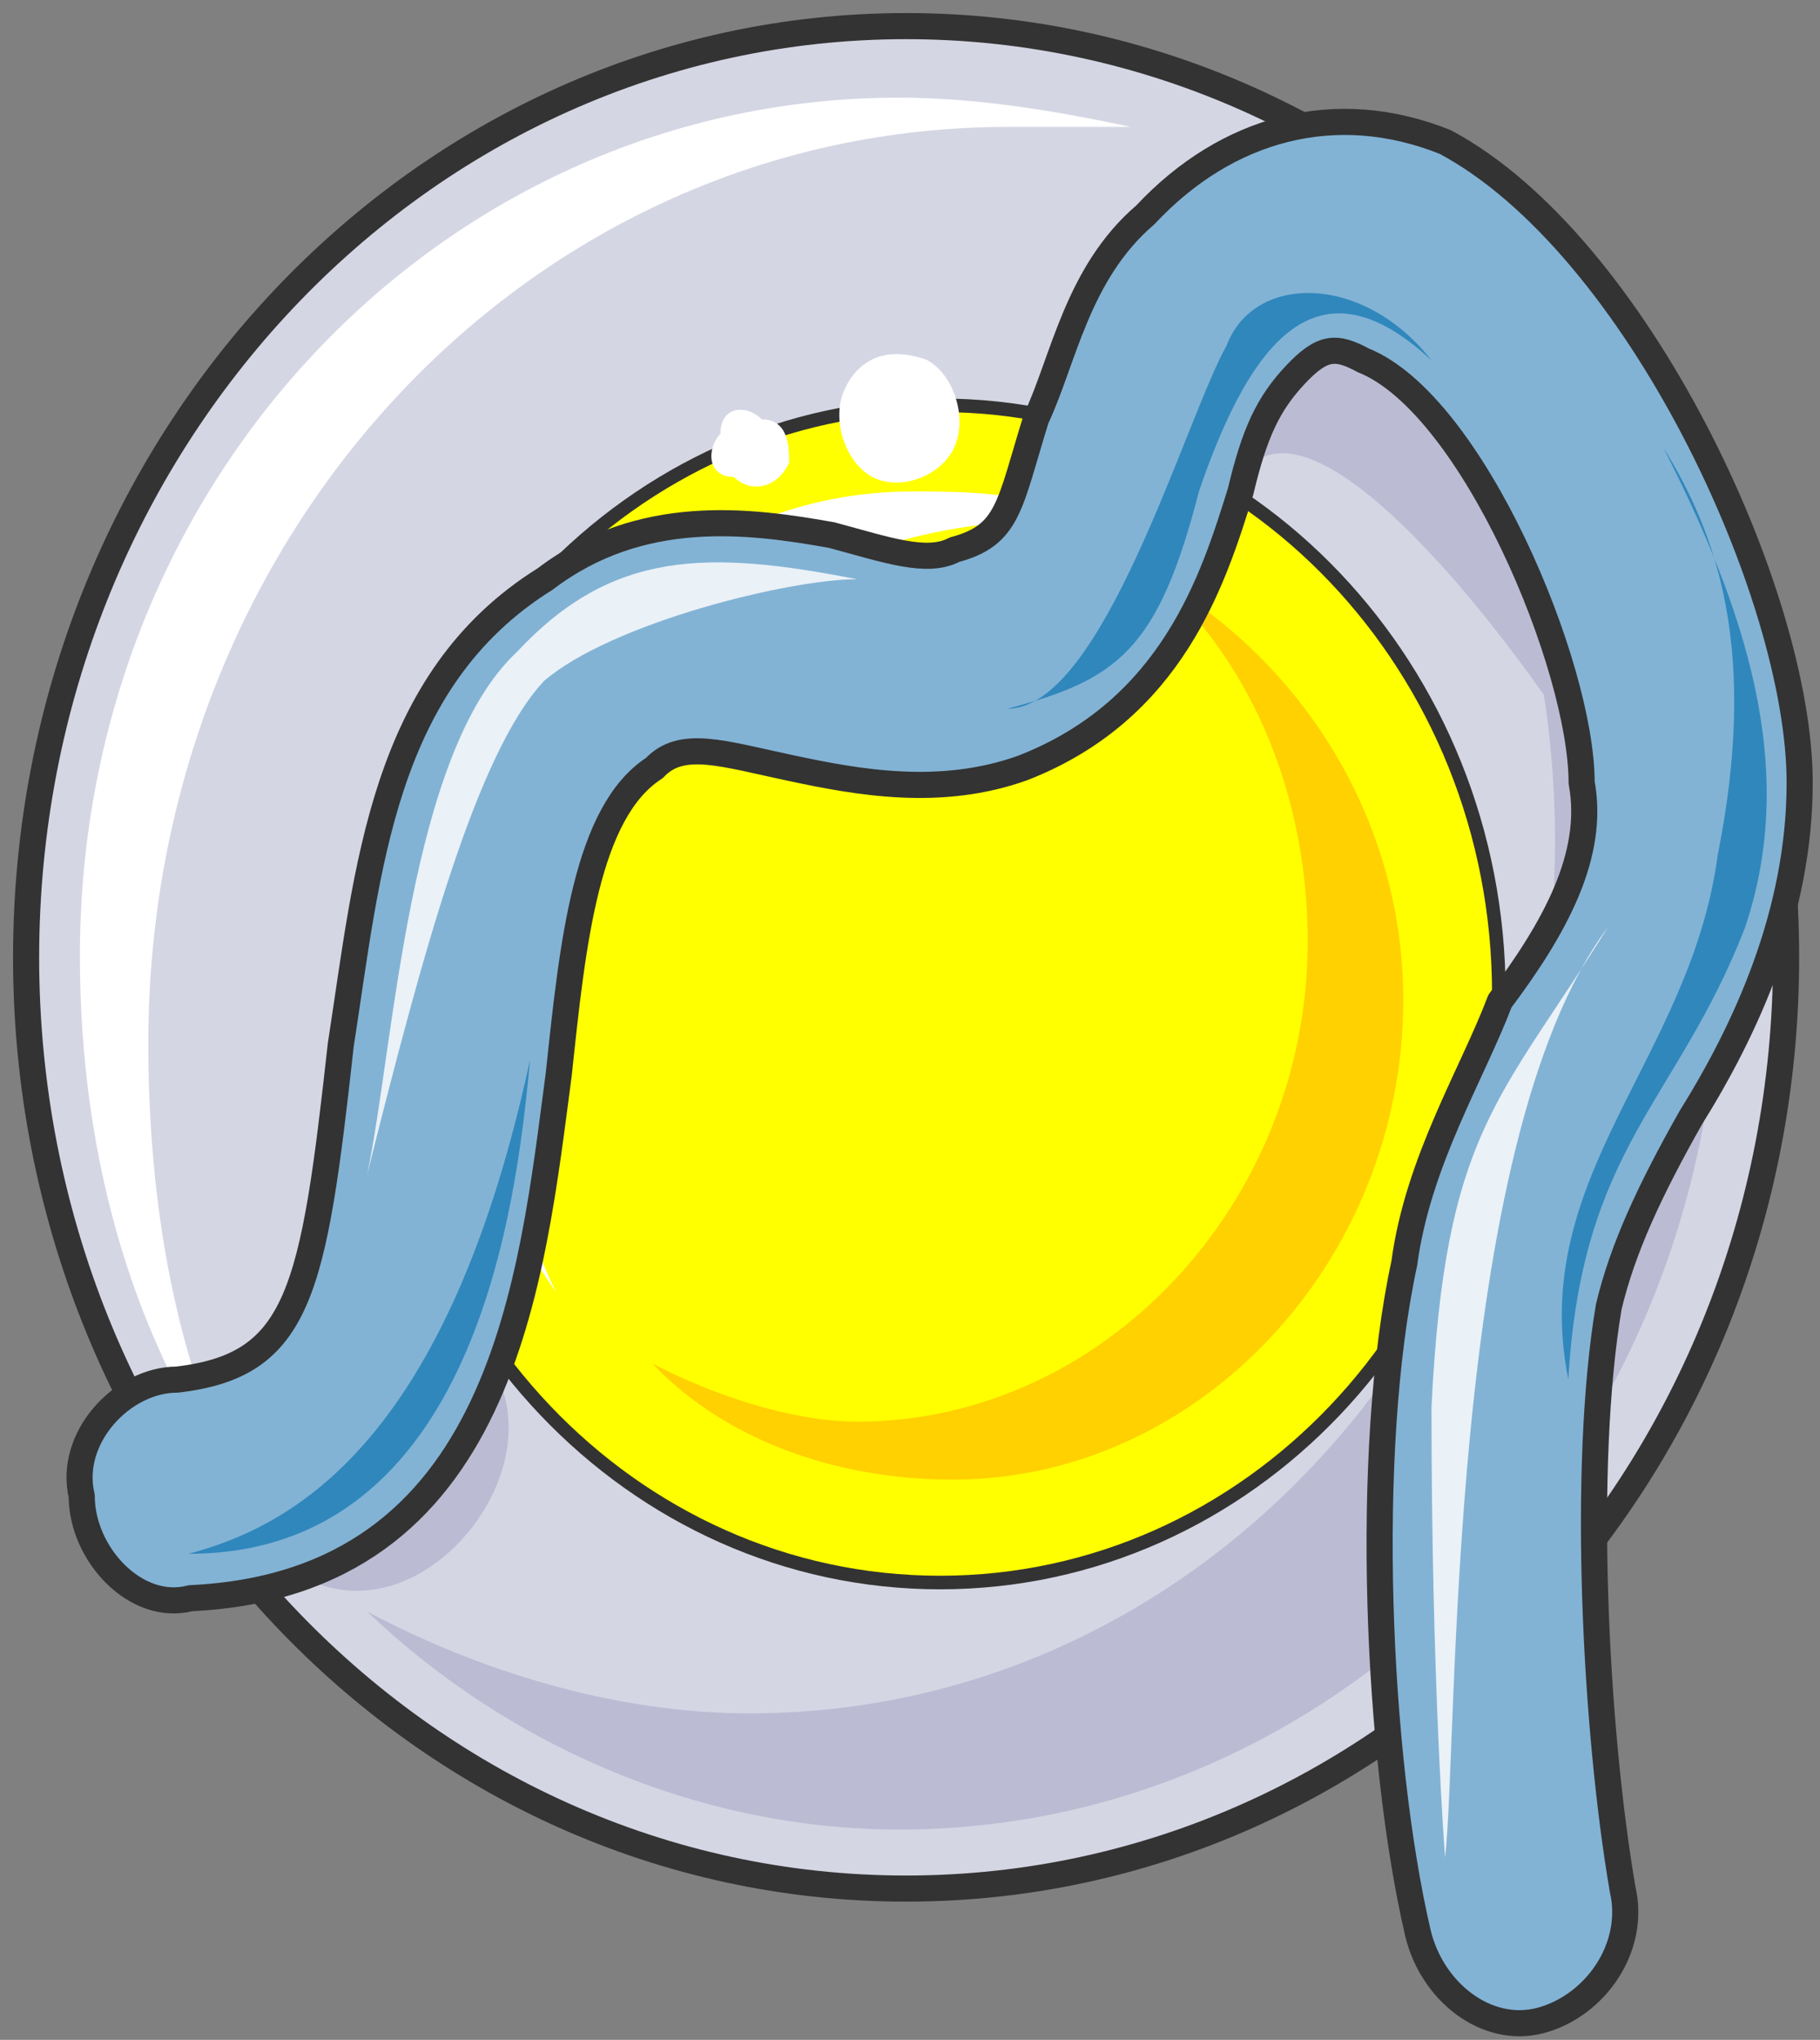 <svg xmlns="http://www.w3.org/2000/svg" version="1.0" viewBox="0 0 139.313 156.132"><rect x="0" y="0" width="139.313" height="156.132" fill="#808080" stroke="none"/><defs><clipPath clipPathUnits="userSpaceOnUse" id="a"><path d="M.32.32h139.115v156.225H.32z"/></clipPath></defs><path d="M1.959 73.236c0-39.357 30.162-71.277 67.359-71.277 37.217 0 67.36 31.92 67.36 71.277 0 39.376-30.143 71.276-67.36 71.276-37.197 0-67.36-31.9-67.36-71.276z" fill="#d5d6e4" fill-rule="evenodd"/><path d="M29.142 76.034c0-24.865 19.169-45.053 42.774-45.053 23.626 0 42.774 20.188 42.774 45.053 0 24.885-19.148 45.053-42.774 45.053-23.605 0-42.774-20.168-42.774-45.053z" fill="#ff0" fill-rule="evenodd"/><path d="M11.353 79.872c0-38.977 29.242-70.158 65.8-70.158h9.395c-5.217-1.12-11.474-2.239-17.75-2.239-34.479 0-62.682 28.963-62.682 65.7 0 15.591 4.198 30.062 12.553 41.196-5.237-10.014-7.316-22.267-7.316-34.5z" fill="#fff" fill-rule="evenodd"/><path d="M99.18 15.31c12.532 12.253 19.848 30.082 19.848 49.011 0 36.738-27.164 66.82-61.663 66.82-10.433 0-20.887-3.338-29.262-7.796 10.454 10.014 25.085 16.69 40.755 16.69 34.5 0 62.702-30.062 62.702-66.8 0-24.505-13.572-46.771-32.38-57.924z" fill="#bbbcd3" fill-rule="evenodd"/><path d="M39.496 77.773c0-22.307 19.848-37.917 40.735-37.917 1.04 0-2.078-1.12 0-1.12-3.138-1.119-7.315-1.119-10.453-1.119-18.789 0-34.48 16.73-34.48 36.798 0 8.934 3.139 18.968 7.316 24.525-3.118-5.557-3.118-14.491-3.118-21.167z" fill="#fff" fill-rule="evenodd"/><path d="M88.606 44.253c7.316 6.696 11.493 16.71 11.493 27.823 0 20.048-15.67 36.738-34.479 36.738-5.237 0-11.493-2.239-15.69-4.457 5.237 5.556 13.592 8.894 23.006 8.894 18.808 0 34.479-16.69 34.479-36.717 0-13.352-7.316-25.585-18.809-32.28z" fill="#ffd100" fill-rule="evenodd"/><path d="M96.002 35.399c7.275-5.577 27.083 23.385 30.202 31.16 4.157-15.57-16.67-61.242-32.3-35.618zm-75.255 83.509c10.434 10.014 25.025-8.895 14.612-16.69z" fill="#bbbcd3" fill-rule="evenodd"/><path clip-path="url(#a)" d="M1.999 73.276c0-39.357 30.162-71.277 67.359-71.277 37.217 0 67.36 31.92 67.36 71.277 0 39.376-30.143 71.276-67.36 71.276-37.197 0-67.36-31.9-67.36-71.276" fill="none" stroke="#333" stroke-width="1.999" stroke-linecap="round" stroke-linejoin="round"/><path d="M29.182 76.074c0-24.865 19.169-45.053 42.774-45.053 23.626 0 42.774 20.188 42.774 45.053 0 24.885-19.148 45.053-42.774 45.053-23.605 0-42.774-20.168-42.774-45.053" fill="none" stroke="#333" stroke-width="1.039" stroke-linecap="round" stroke-linejoin="round"/><path d="M55.147 33.2c0-2.219 2.098-2.219 3.158-1.1 2.098 0 2.098 2.2 2.098 3.319-1.039 2.198-3.158 2.198-4.197 1.099-2.119 0-2.119-2.219-1.06-3.318zm9.513-3.418c1.04-2.239 3.139-3.358 6.277-2.239 2.099 1.12 3.138 4.478 2.099 6.716-1.04 2.239-4.198 3.358-6.276 2.239-2.1-1.12-3.159-4.477-2.1-6.716z" fill="#fff" fill-rule="evenodd"/><path d="M87.627 16.41C82.41 20.867 81.37 27.543 79.272 32c-2.079 6.697-2.079 8.915-6.256 10.035-2.099 1.119-5.217 0-9.395-1.12-6.276-1.12-14.61-2.218-21.926 3.358-12.513 7.795-13.572 22.287-15.65 35.659-2.1 18.948-3.139 24.525-12.533 25.624-4.178 0-8.355 4.457-7.296 8.915 0 4.457 4.178 8.914 8.335 7.815 24.026-1.12 26.104-24.525 28.183-40.136 1.06-10.014 2.099-20.048 7.316-23.406 2.078-2.218 5.217-1.099 10.433 0 5.217 1.12 11.493 2.239 17.75 0 11.473-4.457 14.61-14.47 16.69-21.167 1.059-4.457 2.098-6.696 4.177-8.914 2.099-2.239 3.138-2.239 5.217-1.12 8.355 3.338 16.71 23.406 16.71 32.32 1.039 5.577-2.08 11.154-6.257 16.73-2.098 5.557-6.276 12.253-7.315 20.048-3.138 14.492-2.079 37.897 1.04 51.27 1.059 4.457 5.216 7.795 9.394 6.695 4.177-1.119 7.315-5.576 6.276-10.034-2.099-12.252-3.138-32.32-1.06-44.593 1.06-4.457 3.138-8.914 6.277-14.47 4.177-6.697 8.335-15.611 8.335-25.645 0-14.491-12.513-41.235-27.124-49.03-8.355-3.359-16.71-1.12-22.966 5.576z" fill="#82b3d5" fill-rule="evenodd"/><path d="M65.6 44.333c-11.453-2.239-18.748-2.239-26.024 5.557-8.335 7.775-9.374 30.022-11.473 40.016 4.177-16.67 8.335-32.24 13.552-37.798 5.197-4.437 18.748-7.775 23.945-7.775zm57.485 26.624c-8.315 13.372-12.472 15.59-13.511 36.738 0 21.147 1.039 34.499 1.039 34.499 1.04-8.895 0-54.527 12.472-71.237z" fill="#eaf1f7" fill-rule="evenodd"/><path d="M127.323 34.26c6.236 12.272 10.394 24.524 6.236 36.777-5.197 13.372-12.472 16.71-13.512 34.539-3.118-15.59 9.355-24.505 11.433-40.116 3.118-15.59 0-24.505-4.157-31.2zm-50.21 19.987c8.395-2.219 11.533-4.437 14.671-16.67 4.178-12.212 9.415-17.789 17.79-9.994-5.217-6.676-13.612-6.676-15.69-1.119-3.139 5.557-9.435 27.783-16.77 27.783zM40.575 81.11c-1.039 11.134-4.177 37.818-26.144 37.818 8.375-2.219 19.888-8.895 26.144-37.817z" fill="#3087bc" fill-rule="evenodd"/><path clip-path="url(#a)" d="M87.667 16.45c-5.217 4.457-6.256 11.133-8.355 15.59-2.079 6.697-2.079 8.915-6.256 10.035-2.099 1.119-5.217 0-9.395-1.12-6.276-1.12-14.61-2.218-21.926 3.358-12.513 7.795-13.572 22.287-15.65 35.659-2.1 18.948-3.139 24.525-12.533 25.624-4.178 0-8.355 4.457-7.296 8.915 0 4.457 4.178 8.914 8.335 7.815 24.026-1.12 26.104-24.525 28.183-40.136 1.06-10.014 2.099-20.048 7.316-23.406 2.078-2.218 5.216-1.099 10.433 0 5.217 1.12 11.493 2.239 17.75 0 11.473-4.457 14.61-14.47 16.69-21.167 1.059-4.457 2.098-6.696 4.177-8.914 2.099-2.239 3.138-2.239 5.217-1.12 8.355 3.338 16.71 23.406 16.71 32.32 1.039 5.577-2.08 11.154-6.257 16.73-2.098 5.557-6.276 12.253-7.315 20.048-3.138 14.492-2.079 37.897 1.04 51.27 1.059 4.457 5.216 7.795 9.394 6.695 4.177-1.119 7.315-5.576 6.276-10.034-2.099-12.252-3.138-32.32-1.06-44.593 1.06-4.457 3.138-8.914 6.277-14.47 4.177-6.697 8.335-15.611 8.335-25.645 0-14.492-12.513-41.235-27.124-49.03-8.355-3.359-16.71-1.12-22.966 5.576" fill="none" stroke="#333" stroke-width="1.999" stroke-linecap="round" stroke-linejoin="round"/></svg>